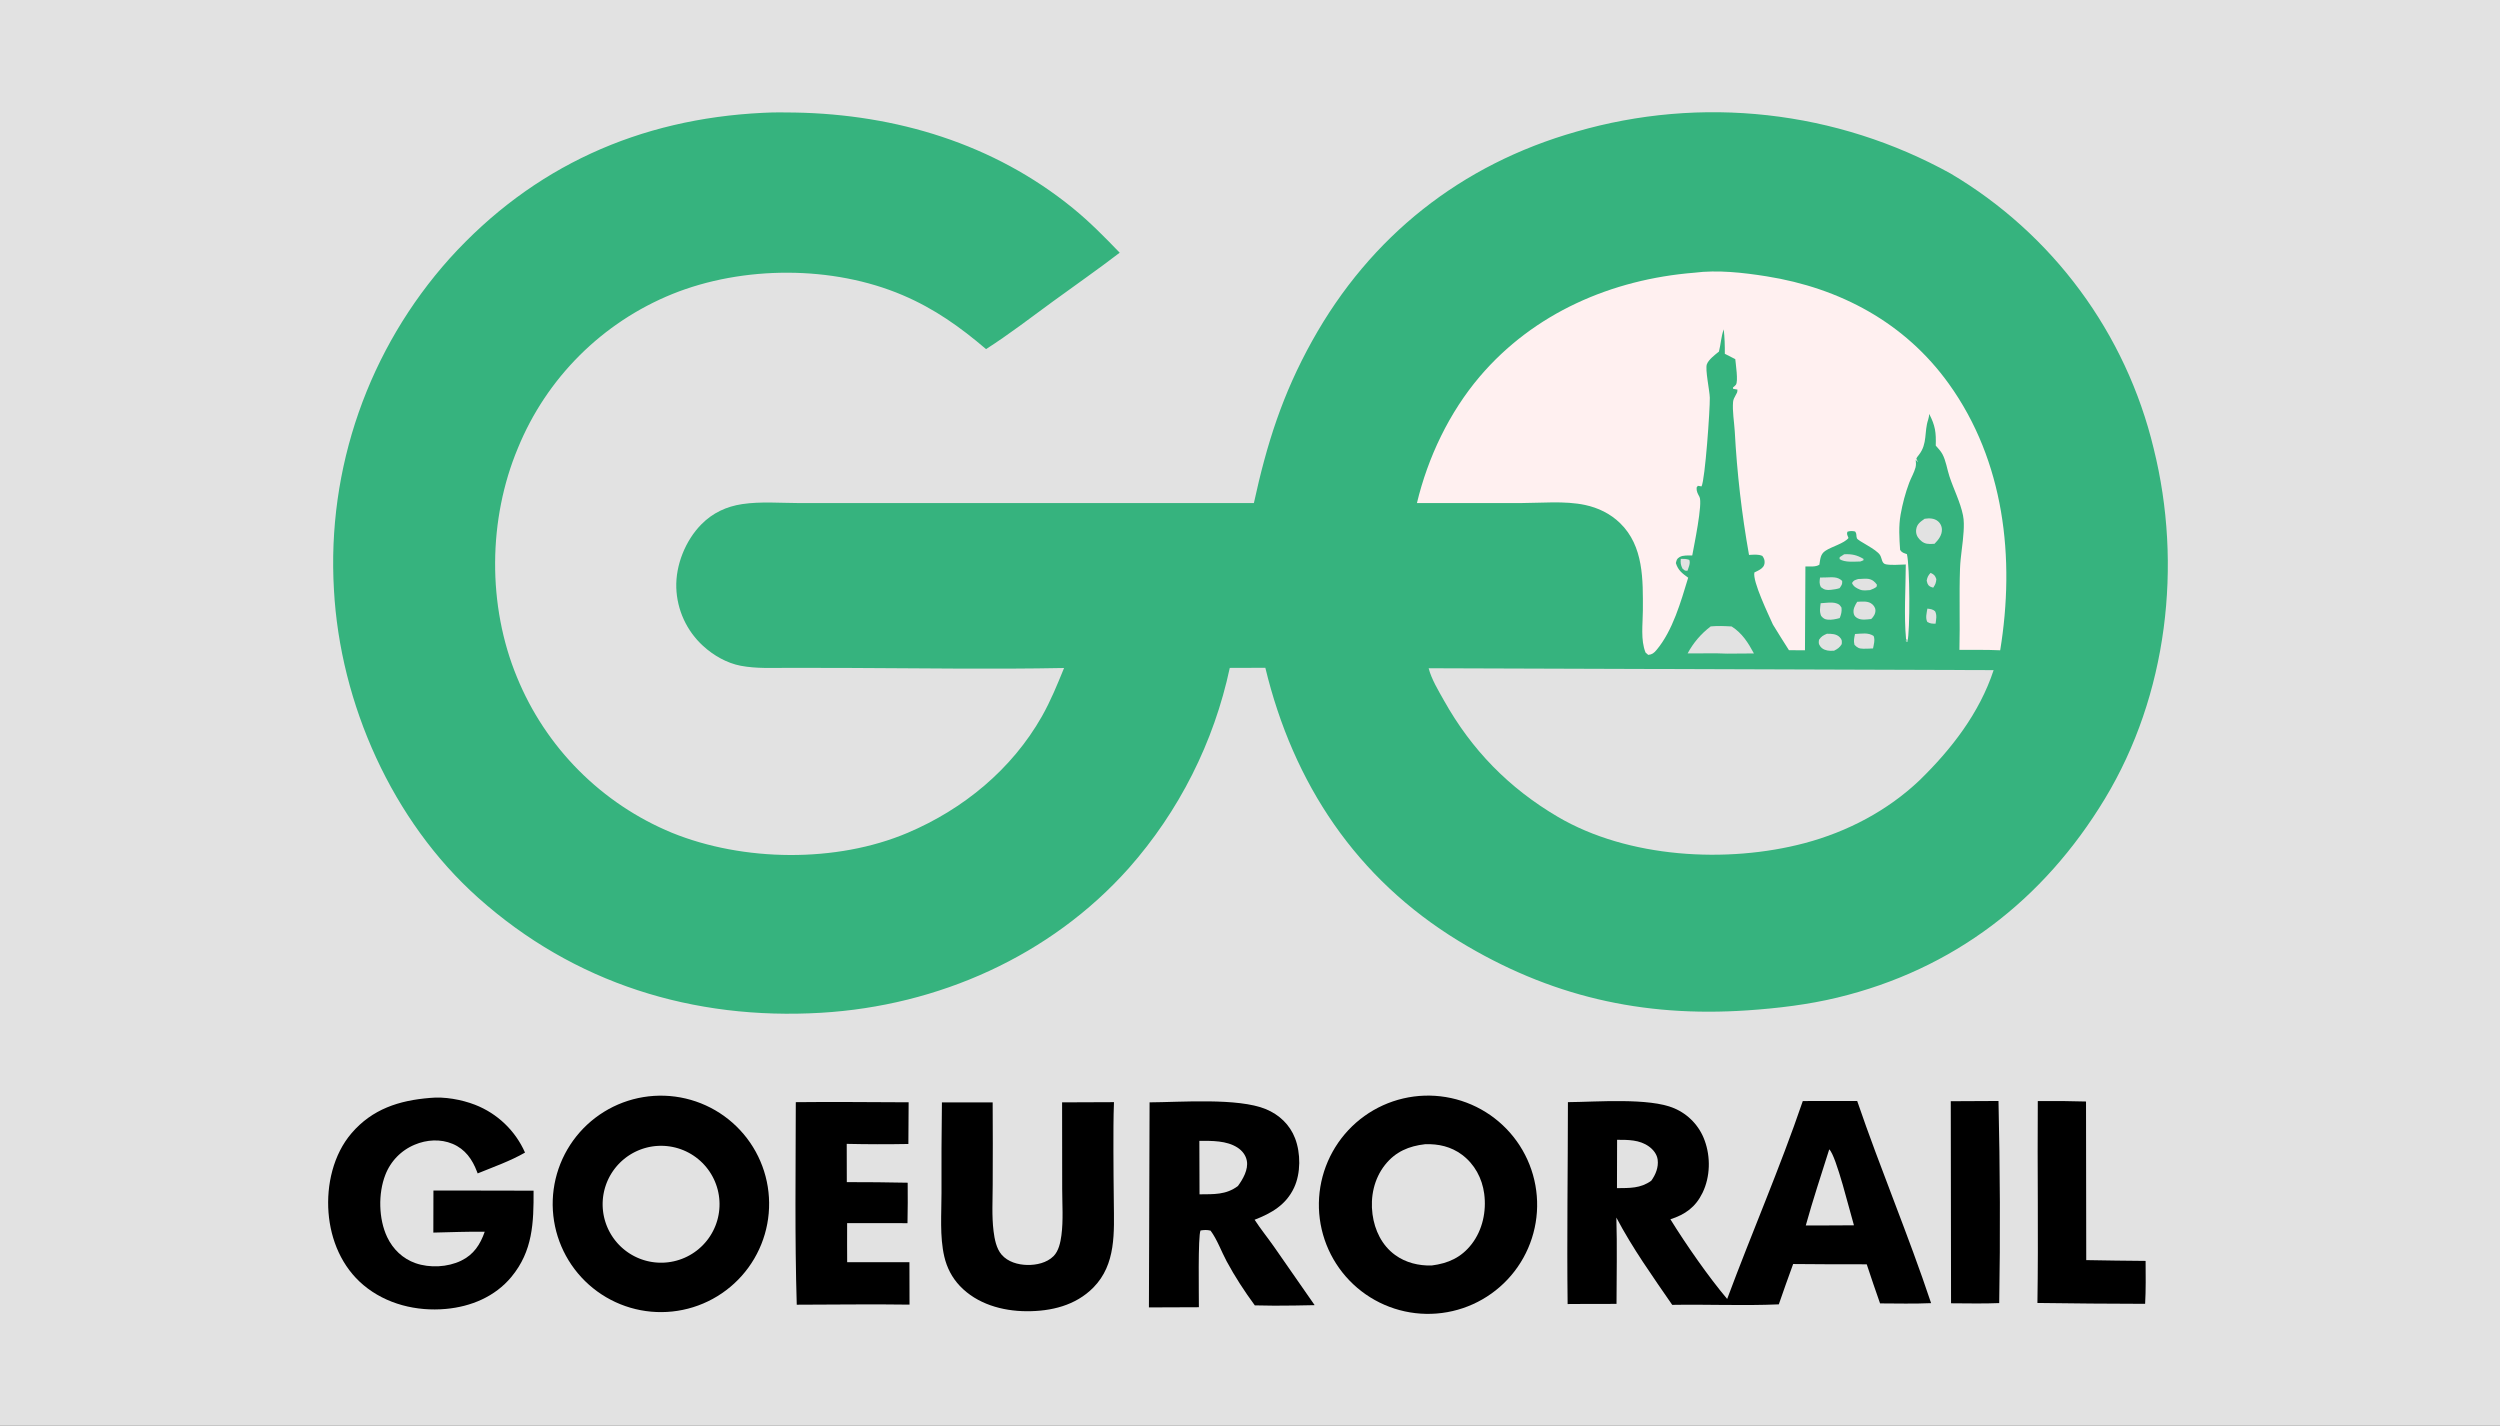 <svg width="1024" height="584" viewBox="0 0 1024 584" fill="none" xmlns="http://www.w3.org/2000/svg">
<rect x="0" y="0" width="1024" height="584" fill="#333333" stroke="none"/>
<g clip-path="url(#clip0_4_73)">
<path d="M0 0H1024V584H0V0Z" fill="#E2E2E2"/>
<path d="M312.442 46.218C316.803 45.974 321.267 46.016 325.634 46.096C367.008 46.848 407.032 58.854 439.437 85.252C446.315 90.856 452.486 97.12 458.625 103.506C449.742 110.336 440.452 116.778 431.399 123.389C422.351 129.997 413.329 136.962 403.889 142.994C393.215 133.892 382.758 126.458 369.781 120.918C341.067 108.659 304.291 108.772 275.42 120.421C274.535 120.78 273.654 121.149 272.777 121.53C271.9 121.911 271.029 122.303 270.162 122.705C269.295 123.108 268.434 123.521 267.578 123.945C266.721 124.369 265.87 124.804 265.025 125.249C264.18 125.694 263.34 126.15 262.505 126.616C261.671 127.082 260.843 127.558 260.021 128.045C259.198 128.532 258.382 129.029 257.572 129.536C256.763 130.043 255.959 130.561 255.162 131.088C254.365 131.615 253.575 132.152 252.791 132.699C252.008 133.246 251.231 133.802 250.461 134.368C249.691 134.934 248.928 135.51 248.173 136.095C247.418 136.68 246.67 137.275 245.929 137.879C245.188 138.482 244.455 139.095 243.73 139.718C243.005 140.34 242.287 140.971 241.578 141.611C240.869 142.251 240.167 142.9 239.473 143.557C238.78 144.214 238.095 144.88 237.418 145.555C236.741 146.23 236.073 146.913 235.413 147.604C234.753 148.295 234.102 148.994 233.46 149.702C232.817 150.409 232.184 151.125 231.559 151.848C230.935 152.571 230.32 153.301 229.713 154.04C229.107 154.779 228.51 155.525 227.922 156.278C227.334 157.031 226.756 157.792 226.187 158.56C225.618 159.328 225.059 160.103 224.51 160.885C223.961 161.666 223.421 162.455 222.891 163.25C222.361 164.045 221.841 164.847 221.331 165.655C220.822 166.464 220.322 167.278 219.832 168.099C219.343 168.919 218.864 169.745 218.395 170.578C217.926 171.411 217.467 172.249 217.019 173.093C216.571 173.937 216.134 174.787 215.707 175.642C215.28 176.497 214.863 177.357 214.458 178.222C214.053 179.087 213.658 179.958 213.274 180.833C212.891 181.708 212.518 182.587 212.156 183.472C199.894 212.724 199.611 248.034 211.754 277.379C212.118 278.269 212.493 279.155 212.878 280.036C213.263 280.917 213.66 281.793 214.067 282.664C214.474 283.535 214.892 284.402 215.321 285.263C215.75 286.124 216.189 286.979 216.639 287.829C217.089 288.679 217.549 289.523 218.02 290.362C218.491 291.201 218.972 292.033 219.463 292.86C219.954 293.687 220.456 294.508 220.967 295.322C221.479 296.137 222.001 296.945 222.532 297.746C223.064 298.547 223.605 299.342 224.156 300.13C224.707 300.919 225.268 301.7 225.839 302.474C226.41 303.248 226.99 304.015 227.579 304.775C228.168 305.535 228.767 306.288 229.375 307.033C229.983 307.778 230.6 308.515 231.227 309.245C231.853 309.975 232.488 310.697 233.133 311.411C233.777 312.126 234.43 312.832 235.091 313.53C235.753 314.228 236.423 314.918 237.102 315.599C237.781 316.28 238.468 316.953 239.163 317.618C239.858 318.282 240.562 318.938 241.273 319.585C241.984 320.232 242.704 320.87 243.431 321.499C244.158 322.128 244.893 322.749 245.636 323.36C246.379 323.971 247.129 324.573 247.886 325.165C248.644 325.758 249.409 326.341 250.18 326.915C250.952 327.488 251.731 328.052 252.517 328.607C253.303 329.162 254.096 329.706 254.895 330.241C255.694 330.776 256.5 331.3 257.312 331.815C258.125 332.33 258.943 332.835 259.768 333.33C260.593 333.825 261.423 334.309 262.26 334.783C263.097 335.257 263.939 335.721 264.788 336.174C265.636 336.627 266.49 337.07 267.349 337.502C268.208 337.935 269.073 338.356 269.942 338.767C270.811 339.178 271.686 339.578 272.566 339.967C273.445 340.356 274.329 340.735 275.218 341.102C304.448 352.975 342.561 353.509 371.746 341.137C394.589 331.453 414.45 315.144 426.769 293.42C430.378 287.055 433.082 280.37 435.842 273.612C406.423 274.185 376.938 273.691 347.513 273.591L323.101 273.551C316.591 273.551 309.853 273.92 303.43 272.705C297.75 271.63 292.234 268.465 287.993 264.576C287.578 264.197 287.173 263.809 286.778 263.41C286.383 263.012 285.997 262.604 285.622 262.186C285.247 261.768 284.883 261.341 284.529 260.905C284.175 260.469 283.832 260.024 283.501 259.571C283.17 259.118 282.85 258.657 282.541 258.188C282.232 257.719 281.936 257.242 281.651 256.758C281.366 256.275 281.094 255.784 280.834 255.286C280.573 254.789 280.326 254.285 280.091 253.775C279.856 253.265 279.633 252.75 279.424 252.229C279.215 251.708 279.018 251.182 278.835 250.651C278.652 250.12 278.483 249.585 278.326 249.046C278.17 248.507 278.027 247.965 277.898 247.418C277.769 246.871 277.653 246.322 277.551 245.77C277.449 245.218 277.361 244.664 277.287 244.107C277.213 243.55 277.153 242.992 277.106 242.433C277.06 241.874 277.028 241.313 277.009 240.752C276.711 231.467 280.745 221.412 287.252 214.802C291.88 210.1 297.501 207.46 303.999 206.483C311.608 205.34 319.795 206.044 327.5 206.063L368.111 206.051L513.59 206.06C518.903 181.693 525.277 161.528 537.475 139.604C561.346 96.698 598.535 67.327 645.639 53.934C647.223 53.474 648.812 53.034 650.407 52.613C652.002 52.192 653.601 51.791 655.206 51.41C656.81 51.028 658.419 50.666 660.032 50.325C661.646 49.983 663.264 49.661 664.885 49.359C666.506 49.057 668.131 48.775 669.759 48.513C671.388 48.251 673.019 48.009 674.653 47.787C676.287 47.566 677.924 47.364 679.563 47.182C681.202 47.001 682.844 46.84 684.487 46.699C686.13 46.558 687.775 46.437 689.421 46.336C691.067 46.235 692.714 46.155 694.363 46.095C696.011 46.035 697.66 45.995 699.309 45.976C700.958 45.956 702.607 45.957 704.256 45.978C705.905 45.999 707.554 46.041 709.202 46.102C710.85 46.164 712.497 46.246 714.143 46.348C715.789 46.451 717.434 46.573 719.077 46.716C720.72 46.859 722.361 47.022 724 47.205C725.639 47.388 727.276 47.591 728.91 47.815C730.544 48.038 732.175 48.282 733.803 48.545C735.431 48.809 737.056 49.093 738.677 49.396C740.298 49.699 741.915 50.023 743.528 50.367C745.141 50.71 746.75 51.073 748.354 51.456C749.958 51.839 751.557 52.242 753.151 52.664C754.746 53.087 756.335 53.529 757.918 53.99C759.501 54.451 761.079 54.932 762.65 55.433C764.221 55.933 765.786 56.453 767.345 56.992C768.904 57.531 770.456 58.089 772.001 58.666C773.546 59.243 775.084 59.839 776.614 60.454C778.145 61.069 779.667 61.702 781.182 62.355C782.697 63.007 784.203 63.678 785.701 64.368C787.199 65.057 788.689 65.765 790.17 66.491C791.651 67.217 793.122 67.961 794.584 68.724C796.047 69.487 797.5 70.267 798.943 71.065C800.233 71.828 801.513 72.607 802.783 73.402C804.053 74.197 805.313 75.007 806.563 75.834C807.813 76.66 809.053 77.502 810.282 78.359C811.511 79.217 812.729 80.09 813.936 80.978C815.143 81.866 816.338 82.769 817.523 83.686C818.708 84.604 819.881 85.537 821.042 86.484C822.203 87.431 823.352 88.393 824.489 89.369C825.626 90.345 826.75 91.335 827.863 92.339C828.975 93.343 830.074 94.361 831.161 95.393C832.248 96.424 833.322 97.469 834.382 98.528C835.443 99.587 836.49 100.658 837.524 101.743C838.558 102.828 839.578 103.925 840.584 105.036C841.591 106.146 842.583 107.269 843.561 108.404C844.539 109.539 845.503 110.687 846.453 111.846C847.402 113.005 848.337 114.176 849.257 115.359C850.178 116.542 851.083 117.736 851.973 118.941C852.864 120.146 853.739 121.362 854.599 122.589C855.458 123.816 856.303 125.054 857.132 126.303C857.961 127.551 858.774 128.809 859.571 130.078C860.368 131.347 861.15 132.625 861.915 133.914C862.68 135.202 863.43 136.5 864.163 137.807C864.896 139.114 865.612 140.43 866.312 141.755C867.012 143.08 867.695 144.413 868.362 145.755C869.029 147.097 869.678 148.447 870.311 149.806C870.944 151.164 871.559 152.53 872.158 153.904C872.757 155.278 873.338 156.659 873.902 158.047C874.466 159.435 875.013 160.83 875.542 162.232C876.071 163.634 876.582 165.043 877.076 166.458C877.57 167.873 878.046 169.293 878.504 170.72C878.963 172.147 879.403 173.579 879.825 175.016C880.248 176.454 880.652 177.897 881.039 179.345C881.425 180.792 881.793 182.245 882.143 183.702C894.028 231.448 887.787 284.749 862.182 327.131C837.062 368.711 800.077 397.145 752.628 408.605C740.6 411.511 728.109 413.002 715.777 413.841C672.567 416.782 634.613 408.07 597.571 385.484C555.54 359.856 529.736 320.964 518.281 273.527L503.712 273.573C503.308 275.465 502.874 277.35 502.41 279.228C501.945 281.106 501.451 282.976 500.926 284.838C500.402 286.7 499.848 288.553 499.264 290.398C498.681 292.242 498.068 294.076 497.425 295.901C496.782 297.726 496.111 299.54 495.41 301.343C494.709 303.146 493.979 304.938 493.221 306.717C492.463 308.497 491.676 310.264 490.861 312.019C490.046 313.774 489.204 315.515 488.333 317.242C487.462 318.969 486.564 320.682 485.638 322.381C484.712 324.08 483.759 325.763 482.78 327.431C481.8 329.099 480.794 330.751 479.761 332.387C478.728 334.023 477.67 335.642 476.585 337.244C475.501 338.846 474.391 340.43 473.255 341.996C472.12 343.563 470.96 345.11 469.775 346.639C468.59 348.168 467.38 349.678 466.147 351.169C464.914 352.659 463.657 354.129 462.376 355.579C430.269 391.641 384.19 411.996 336.329 414.832C283.965 417.935 235.131 402.795 195.839 367.703C160.675 336.299 139.304 288.257 136.775 241.429C136.686 239.896 136.615 238.363 136.564 236.829C136.513 235.294 136.48 233.76 136.467 232.225C136.453 230.69 136.458 229.155 136.482 227.62C136.507 226.085 136.55 224.55 136.612 223.017C136.674 221.483 136.755 219.95 136.855 218.418C136.955 216.886 137.074 215.356 137.211 213.827C137.348 212.298 137.505 210.771 137.68 209.246C137.855 207.721 138.049 206.198 138.262 204.678C138.475 203.157 138.707 201.64 138.957 200.125C139.207 198.61 139.476 197.099 139.763 195.591C140.05 194.083 140.356 192.579 140.681 191.079C141.006 189.578 141.349 188.082 141.71 186.59C142.071 185.098 142.451 183.611 142.849 182.128C143.247 180.645 143.663 179.168 144.098 177.696C144.533 176.223 144.985 174.756 145.456 173.295C145.927 171.834 146.415 170.379 146.922 168.93C147.428 167.481 147.952 166.038 148.494 164.602C149.037 163.166 149.597 161.737 150.174 160.314C150.751 158.891 151.346 157.476 151.958 156.069C152.57 154.661 153.199 153.261 153.846 151.869C154.493 150.476 155.157 149.092 155.838 147.716C156.519 146.34 157.216 144.973 157.931 143.614C158.646 142.255 159.377 140.906 160.124 139.565C160.872 138.224 161.636 136.893 162.417 135.572C163.198 134.25 163.994 132.938 164.807 131.636C165.62 130.333 166.449 129.041 167.294 127.76C168.139 126.478 168.999 125.207 169.876 123.946C170.752 122.686 171.643 121.437 172.55 120.198C173.457 118.959 174.38 117.732 175.317 116.516C176.254 115.3 177.206 114.096 178.173 112.904C179.14 111.711 180.121 110.531 181.117 109.363C182.113 108.195 183.123 107.039 184.148 105.896C218.308 68.155 261.834 48.678 312.442 46.218Z" fill="#36B37E"/>
<path d="M693.968 111.706C703.505 110.471 714.087 111.668 723.566 113.177C753.639 117.964 780.222 132.125 798.225 157.179C821.034 188.921 825.429 228.687 819.276 266.353C813.725 266.116 808.14 266.206 802.583 266.179C802.875 255.089 802.433 243.956 802.822 232.885C803.001 227.783 804.013 222.78 804.299 217.663C804.42 215.501 804.481 213.225 804.05 211.093C802.941 205.607 800.212 200.388 798.479 195.088C797.53 192.188 797.053 188.689 795.61 186.008C794.932 184.747 793.835 183.587 792.884 182.524C793.049 177.096 792.698 174.374 790.198 169.538C790.139 170.391 790.051 171.07 789.777 171.887C788.083 176.945 789.558 181.662 786.035 186.235C785.596 186.806 785.221 187.202 784.931 187.863L785.63 189.382L784.671 188.309C784.802 189.358 784.864 190.489 784.586 191.523C784.013 193.655 782.776 195.695 781.997 197.772C780.439 201.927 779.264 206.389 778.49 210.757C777.638 215.567 777.953 220.405 778.286 225.249C779.062 226.442 779.77 226.48 781.075 226.983C782.289 231.865 782.42 258.609 781.265 262.917L780.462 262.505L781.533 262.136L780.735 261.964C779.799 251.971 780.571 241.28 780.609 231.209C778.115 231.243 774.916 231.599 772.497 231.152C770.703 230.821 770.933 228.853 770.101 227.424C768.622 224.887 760.962 221.6 760.575 220.455C760.179 219.28 760.675 218.847 759.852 217.696C758.611 217.442 757.951 217.432 756.731 217.777C756.298 218.854 756.763 219.306 757.139 220.365C755.377 222.582 750.275 223.882 747.704 225.594C745.574 227.013 745.61 228.987 745.213 231.309C743.679 232.322 741.335 231.966 739.495 232.012L739.316 266.355L732.758 266.322C730.499 262.868 728.365 259.323 726.185 255.818C724.4 251.783 717.739 238.027 718.607 234.47C719.37 234.101 720.178 233.742 720.892 233.286C721.964 232.6 722.657 231.862 722.778 230.523C722.876 229.43 722.491 228.529 721.848 227.692C720.085 226.946 718.265 227.206 716.397 227.299C713.412 210.542 711.466 193.666 710.557 176.669C710.324 172.835 709.54 168.413 709.865 164.611C709.949 163.624 710.421 162.802 710.888 161.946C711.456 160.905 711.648 160.798 711.655 159.572L709.893 159.263L709.818 158.723C710.226 158.378 710.681 158.024 711.013 157.601C712.072 156.248 710.92 149.006 710.773 147.104L706.486 144.916C706.512 141.533 706.411 138.271 706.042 134.907C704.956 137.821 704.857 140.99 704.074 144.018C702.54 145.23 699.842 147.3 699.143 149.163C698.347 151.285 700.276 160.039 700.336 162.884C700.437 167.626 698.403 196.491 696.949 199.227L695.428 198.987L694.924 199.73C694.843 201.29 695.396 202.197 696.105 203.525C697.521 206.179 693.777 223.896 693.141 227.531C691.571 227.543 689.365 227.333 687.961 228.175C686.775 228.885 686.736 229.401 686.439 230.64C687.334 233.604 689.03 234.846 691.48 236.628C688.506 246.396 685.167 258.318 678.497 266.249C677.467 267.474 676.709 268.093 675.112 268.247L674.015 267.277C671.934 262.136 672.897 255.525 672.918 250.038C672.967 237.522 673.293 223.691 663.582 214.267C659.595 210.397 654.636 207.988 649.245 206.835C640.932 205.057 631.062 206.044 622.565 206.064L580.377 206.051C584.834 187.385 593.621 168.944 606.074 154.283C628.244 128.182 660.243 114.41 693.968 111.706Z" fill="#FFF0F0"/>
<path d="M585.169 273.716L816.591 274.485C810.81 292.038 799.311 306.885 786.232 319.618C773.132 332.074 756.635 340.716 739.217 345.34C707.384 353.792 666.751 351.46 638.01 334.532C617.992 322.742 602.754 307.128 591.436 286.905C589.174 282.864 586.325 278.188 585.169 273.716Z" fill="#E2E2E2"/>
<path d="M700.709 256.575C703.625 256.307 706.389 256.425 709.303 256.603C713.606 259.377 716.054 263.26 718.405 267.653L707.375 267.73C702.047 267.462 696.601 267.704 691.252 267.632C691.828 266.553 692.461 265.508 693.15 264.497C693.839 263.486 694.582 262.516 695.377 261.587C696.172 260.658 697.015 259.774 697.906 258.936C698.797 258.098 699.732 257.311 700.709 256.575Z" fill="#E2E2E2"/>
<path d="M788.33 212.489C790.195 212.208 792.245 212.213 793.774 213.492C793.899 213.597 794.018 213.708 794.131 213.825C794.244 213.943 794.351 214.066 794.451 214.195C794.551 214.324 794.644 214.458 794.729 214.597C794.814 214.736 794.892 214.879 794.963 215.026C795.033 215.173 795.095 215.324 795.149 215.478C795.203 215.632 795.248 215.788 795.285 215.947C795.322 216.106 795.351 216.267 795.371 216.428C795.391 216.59 795.402 216.753 795.405 216.916C795.46 219.24 793.926 221.188 792.376 222.739C791.746 222.777 791.118 222.818 790.488 222.815C788.696 222.808 787.484 222.245 786.259 220.949C785.147 219.773 784.644 218.421 784.883 216.782C785.202 214.586 786.672 213.682 788.33 212.489Z" fill="#E2E2E2"/>
<path d="M760.711 246.496C762.479 246.436 764.702 246.119 766.278 247.07C767.275 247.672 768.098 248.677 768.174 249.884C768.263 251.312 767.447 252.619 766.453 253.55C764.688 253.722 762.508 254.122 760.866 253.232C760.149 252.843 759.552 252.333 759.34 251.537C758.827 249.614 759.737 248.083 760.711 246.496Z" fill="#E2E2E2"/>
<path d="M745.741 247.081C747.58 246.972 750.302 246.544 752.056 247.082C753.379 247.489 753.574 247.792 754.28 248.882C754.45 250.577 754.154 251.58 753.557 253.162C752.06 253.581 750.244 253.961 748.689 253.818C747.364 253.696 746.797 253.274 745.954 252.304C745.187 250.504 745.51 248.98 745.741 247.081Z" fill="#E2E2E2"/>
<path d="M748.301 259.588C750.092 259.57 752.207 259.6 753.542 260.997C754.54 262.042 754.467 262.516 754.374 263.834C753.479 265.288 752.713 265.77 751.21 266.546C750.667 266.558 750.122 266.577 749.579 266.561C748.087 266.517 746.458 266 745.559 264.705C744.821 263.641 744.916 263.274 745.066 262.069C746.005 260.661 746.765 260.256 748.301 259.588Z" fill="#E2E2E2"/>
<path d="M759.813 259.688C762.373 259.567 765.303 258.967 767.45 260.525C768.087 262.112 767.501 263.963 767.196 265.598C765.874 265.658 764.544 265.731 763.221 265.719C761.492 265.704 760.771 265.326 759.593 264.109C759.158 262.5 759.483 261.27 759.813 259.688Z" fill="#E2E2E2"/>
<path d="M745.494 236.566L747.972 236.516C750.469 236.466 752.636 236.096 754.555 237.945C754.67 239.438 754.298 239.681 753.508 240.91C752.379 241.279 751.189 241.45 750.012 241.584C748.287 241.781 747.252 241.647 745.864 240.501C745.093 239.045 745.275 238.118 745.494 236.566Z" fill="#E2E2E2"/>
<path d="M761.092 237.173C761.228 237.165 761.365 237.155 761.502 237.149C761.729 237.139 761.957 237.135 762.185 237.124C763.204 237.075 764.299 236.948 765.311 237.118C766.894 237.384 767.947 238.258 768.806 239.541L768.614 240.377C767.771 241.004 766.935 241.328 765.96 241.706C764.73 241.784 763.146 242.015 761.976 241.557C760.546 240.997 759.17 240.288 758.578 238.805C759.341 237.582 759.707 237.656 761.092 237.173Z" fill="#E2E2E2"/>
<path d="M755.381 227.028C758.456 226.866 760.631 227.334 763.279 228.918L763.278 229.48L762.059 229.984C759.555 230.023 755.566 230.458 753.489 229.002L753.53 228.224L755.381 227.028Z" fill="#E2E2E2"/>
<path d="M789.452 249.292C790.794 249.465 791.547 249.482 792.618 250.387C793.458 252.052 793.034 253.685 792.811 255.459C791.429 255.443 790.666 255.481 789.436 254.761C788.557 253.154 789.182 251.042 789.452 249.292Z" fill="#E2E2E2"/>
<path d="M790.758 234.648C792.268 235.351 792.557 235.677 793.129 237.2C793.005 238.802 792.705 239.416 791.849 240.709C791.468 240.592 790.816 240.414 790.489 240.205C789.508 239.575 789.433 238.828 789.171 237.794C789.472 236.35 789.763 235.74 790.758 234.648Z" fill="#E2E2E2"/>
<path d="M688.442 228.9C689.765 228.88 690.669 228.895 691.944 229.323C692.471 230.746 691.646 232.328 691.205 233.775C689.944 233.854 690.04 233.608 689.109 232.848C688.399 231.303 688.306 230.596 688.442 228.9Z" fill="#E2E2E2"/>
<path d="M738.425 450.984L760.71 450.976C770.196 478.752 781.703 505.91 790.979 533.769C784.033 534.079 777.03 533.898 770.077 533.876C768.2 528.557 766.379 523.218 764.614 517.86C754.567 517.881 744.519 517.842 734.472 517.742C732.464 523.232 730.506 528.74 728.599 534.266C714.105 534.901 699.464 534.218 684.939 534.471C676.853 522.711 668.736 511.379 662.062 498.722C662.417 510.473 662.142 522.313 662.124 534.073L648.967 534.095L642.098 534.136C641.77 506.591 642.208 478.99 642.219 451.439C653.659 451.369 675.579 449.541 685.754 453.951C686.111 454.102 686.463 454.263 686.812 454.432C687.161 454.602 687.505 454.781 687.845 454.968C688.184 455.155 688.519 455.351 688.848 455.555C689.178 455.76 689.502 455.972 689.82 456.193C690.139 456.414 690.451 456.644 690.758 456.881C691.065 457.118 691.366 457.362 691.66 457.615C691.954 457.868 692.242 458.128 692.523 458.395C692.804 458.662 693.077 458.937 693.344 459.218C693.611 459.499 693.87 459.787 694.122 460.082C694.374 460.377 694.618 460.678 694.855 460.985C695.092 461.292 695.32 461.605 695.54 461.924C695.761 462.243 695.973 462.568 696.177 462.897C696.381 463.227 696.576 463.562 696.763 463.902C696.949 464.242 697.127 464.586 697.296 464.935C697.465 465.284 697.624 465.638 697.775 465.995C697.926 466.352 698.068 466.712 698.2 467.077C700.72 473.879 700.541 482.025 697.359 488.57C694.491 494.469 690.25 497.458 684.198 499.423C690.401 509.487 699.936 523.188 707.45 532.052C717.524 504.964 729.096 478.345 738.425 450.984Z" fill="black"/>
<path d="M749.255 470.772C752.131 473.321 757.758 496.574 759.376 501.882L751.064 501.932L739.645 501.962C742.55 491.486 745.988 481.14 749.255 470.772Z" fill="#E2E2E2"/>
<path d="M662.361 466.862C666.913 466.878 671.502 466.812 675.382 469.588C677.165 470.863 678.697 472.775 678.982 475.006C679.383 478.133 678.144 481.162 676.345 483.639C671.914 486.82 667.527 486.599 662.31 486.667L662.361 466.862Z" fill="#E2E2E2"/>
<path d="M583.432 448.781C584.164 448.757 584.896 448.751 585.628 448.762C586.36 448.774 587.091 448.804 587.822 448.851C588.553 448.899 589.282 448.965 590.009 449.048C590.736 449.131 591.461 449.233 592.184 449.352C592.907 449.471 593.626 449.608 594.341 449.762C595.057 449.917 595.769 450.089 596.476 450.278C597.183 450.467 597.886 450.674 598.583 450.898C599.28 451.122 599.971 451.363 600.656 451.621C601.341 451.879 602.02 452.154 602.692 452.445C603.364 452.736 604.028 453.043 604.685 453.367C605.342 453.691 605.99 454.031 606.63 454.387C607.27 454.742 607.901 455.113 608.522 455.5C609.144 455.887 609.756 456.289 610.358 456.706C610.96 457.123 611.551 457.554 612.132 458C612.713 458.445 613.282 458.905 613.841 459.379C614.399 459.853 614.945 460.34 615.479 460.841C616.014 461.342 616.535 461.855 617.044 462.382C617.553 462.908 618.049 463.446 618.532 463.997C619.015 464.548 619.483 465.11 619.938 465.684C620.393 466.257 620.834 466.842 621.26 467.437C621.686 468.032 622.097 468.638 622.494 469.254C622.891 469.869 623.272 470.494 623.637 471.129C624.003 471.763 624.353 472.406 624.687 473.057C625.022 473.709 625.34 474.368 625.641 475.035C625.943 475.702 626.228 476.377 626.497 477.058C626.766 477.739 627.017 478.426 627.252 479.12C627.487 479.813 627.705 480.512 627.905 481.216C628.106 481.921 628.289 482.629 628.455 483.342C628.62 484.055 628.768 484.772 628.899 485.493C629.03 486.214 629.142 486.937 629.237 487.663C629.332 488.389 629.409 489.117 629.468 489.847C629.527 490.576 629.569 491.307 629.592 492.039C629.615 492.771 629.621 493.503 629.608 494.235C629.595 494.967 629.565 495.698 629.516 496.429C629.467 497.16 629.401 497.889 629.316 498.616C629.231 499.343 629.129 500.068 629.009 500.79C628.889 501.513 628.751 502.232 628.596 502.947C628.441 503.662 628.268 504.374 628.078 505.081C627.887 505.788 627.68 506.49 627.455 507.187C627.23 507.884 626.988 508.574 626.729 509.259C626.47 509.944 626.195 510.623 625.903 511.294C625.611 511.965 625.303 512.629 624.978 513.285C624.653 513.942 624.313 514.59 623.956 515.229C623.599 515.868 623.227 516.499 622.84 517.12C622.452 517.741 622.049 518.353 621.632 518.954C621.215 519.555 620.783 520.146 620.336 520.727C619.889 521.307 619.429 521.876 618.954 522.433C618.479 522.991 617.991 523.537 617.49 524.07C616.989 524.604 616.474 525.125 615.947 525.633C615.42 526.142 614.881 526.637 614.33 527.118C613.779 527.6 613.216 528.068 612.642 528.523C612.067 528.977 611.482 529.417 610.886 529.842C610.29 530.267 609.684 530.678 609.068 531.074C608.452 531.469 607.827 531.85 607.192 532.215C606.557 532.58 605.914 532.929 605.262 533.262C604.61 533.595 603.95 533.912 603.283 534.213C602.615 534.514 601.94 534.799 601.259 535.066C600.578 535.334 599.89 535.585 599.196 535.819C598.502 536.053 597.803 536.27 597.099 536.469C596.394 536.669 595.685 536.851 594.972 537.016C594.259 537.181 593.542 537.328 592.821 537.458C592.1 537.587 591.377 537.699 590.651 537.793C589.924 537.887 589.196 537.963 588.467 538.021C587.737 538.08 587.006 538.12 586.274 538.142C585.543 538.164 584.813 538.168 584.082 538.155C583.351 538.142 582.62 538.11 581.891 538.061C581.162 538.012 580.434 537.944 579.708 537.859C578.982 537.774 578.259 537.671 577.538 537.55C576.817 537.43 576.099 537.292 575.385 537.136C574.671 536.98 573.961 536.807 573.255 536.616C572.55 536.426 571.849 536.218 571.154 535.993C570.458 535.768 569.768 535.526 569.085 535.267C568.401 535.008 567.724 534.733 567.054 534.441C566.384 534.149 565.721 533.841 565.066 533.516C564.411 533.192 563.765 532.852 563.126 532.495C562.488 532.139 561.859 531.767 561.239 531.38C560.619 530.993 560.009 530.591 559.408 530.174C558.808 529.757 558.218 529.326 557.639 528.88C557.06 528.434 556.492 527.974 555.935 527.5C555.378 527.026 554.834 526.539 554.301 526.039C553.768 525.538 553.248 525.025 552.741 524.499C552.233 523.973 551.739 523.435 551.258 522.884C550.777 522.334 550.309 521.772 549.856 521.199C549.402 520.626 548.963 520.042 548.538 519.447C548.113 518.852 547.702 518.247 547.307 517.632C546.912 517.017 546.533 516.393 546.168 515.76C545.803 515.126 545.454 514.484 545.121 513.833C544.788 513.182 544.471 512.524 544.17 511.858C543.869 511.192 543.585 510.519 543.317 509.838C543.049 509.158 542.798 508.472 542.564 507.779C542.33 507.087 542.113 506.389 541.913 505.686C541.713 504.983 541.53 504.275 541.365 503.563C541.2 502.851 541.052 502.135 540.922 501.416C540.792 500.697 540.68 499.975 540.585 499.25C540.49 498.525 540.413 497.799 540.354 497.07C540.295 496.341 540.254 495.612 540.231 494.881C540.208 494.15 540.202 493.42 540.215 492.689C540.228 491.958 540.258 491.227 540.307 490.498C540.355 489.769 540.421 489.041 540.505 488.315C540.59 487.589 540.692 486.865 540.811 486.144C540.93 485.423 541.068 484.705 541.223 483.991C541.378 483.276 541.55 482.566 541.739 481.86C541.929 481.154 542.136 480.453 542.36 479.758C542.584 479.062 542.825 478.372 543.083 477.688C543.341 477.004 543.616 476.327 543.907 475.656C544.198 474.985 544.505 474.322 544.829 473.667C545.152 473.012 545.492 472.365 545.847 471.726C546.202 471.087 546.573 470.458 546.96 469.837C547.346 469.216 547.747 468.605 548.164 468.004C548.58 467.403 549.011 466.813 549.456 466.233C549.901 465.654 550.36 465.085 550.833 464.528C551.306 463.971 551.793 463.425 552.293 462.892C552.792 462.359 553.305 461.838 553.831 461.329C554.356 460.821 554.894 460.326 555.443 459.844C555.993 459.363 556.554 458.895 557.127 458.44C557.7 457.985 558.283 457.545 558.877 457.12C559.471 456.694 560.075 456.283 560.69 455.887C561.304 455.491 561.928 455.11 562.561 454.745C563.194 454.38 563.836 454.03 564.486 453.696C565.136 453.362 565.794 453.044 566.46 452.742C567.126 452.44 567.799 452.155 568.479 451.886C569.158 451.617 569.844 451.366 570.536 451.131C571.229 450.896 571.926 450.678 572.629 450.477C573.332 450.276 574.039 450.093 574.751 449.926C575.463 449.76 576.179 449.612 576.898 449.481C577.617 449.35 578.338 449.236 579.063 449.141C579.788 449.045 580.515 448.967 581.243 448.907C581.972 448.847 582.701 448.805 583.432 448.781Z" fill="black"/>
<path d="M583.756 468.664C589.234 468.489 594.355 469.648 598.813 472.965C603.98 476.809 607.098 482.618 607.933 488.958C608.881 496.15 607.271 503.796 602.792 509.588C598.521 515.112 593.145 517.48 586.407 518.347C581.11 518.493 575.79 517.205 571.457 514.058C566.016 510.106 563.054 503.919 562.18 497.364C561.233 490.257 562.792 482.83 567.299 477.141C571.598 471.716 577.073 469.427 583.756 468.664Z" fill="#E2E2E2"/>
<path d="M265.673 449.067C266.396 448.984 267.12 448.92 267.846 448.873C268.572 448.826 269.299 448.797 270.026 448.786C270.753 448.775 271.48 448.781 272.207 448.806C272.934 448.831 273.66 448.873 274.385 448.934C275.11 448.994 275.833 449.072 276.554 449.168C277.275 449.264 277.994 449.378 278.709 449.509C279.424 449.64 280.136 449.789 280.844 449.956C281.553 450.122 282.256 450.306 282.955 450.507C283.654 450.708 284.348 450.926 285.036 451.161C285.725 451.396 286.407 451.648 287.083 451.917C287.759 452.186 288.428 452.471 289.09 452.773C289.752 453.074 290.406 453.392 291.052 453.726C291.698 454.06 292.336 454.41 292.965 454.775C293.594 455.14 294.214 455.521 294.824 455.917C295.435 456.312 296.035 456.723 296.625 457.148C297.215 457.573 297.794 458.013 298.363 458.467C298.931 458.921 299.488 459.389 300.034 459.87C300.579 460.351 301.112 460.846 301.633 461.353C302.154 461.86 302.663 462.38 303.158 462.913C303.654 463.446 304.136 463.99 304.605 464.547C305.074 465.103 305.528 465.67 305.969 466.249C306.41 466.828 306.836 467.417 307.248 468.017C307.659 468.616 308.056 469.226 308.438 469.845C308.82 470.464 309.186 471.092 309.537 471.729C309.888 472.366 310.223 473.012 310.542 473.666C310.861 474.319 311.163 474.98 311.45 475.649C311.737 476.318 312.007 476.993 312.26 477.675C312.513 478.357 312.75 479.045 312.969 479.738C313.188 480.432 313.391 481.131 313.576 481.834C313.761 482.537 313.928 483.245 314.078 483.957C314.229 484.668 314.361 485.383 314.476 486.102C314.591 486.82 314.689 487.541 314.768 488.264C314.847 488.987 314.909 489.712 314.953 490.438C314.997 491.164 315.023 491.891 315.031 492.618C315.039 493.345 315.029 494.073 315.001 494.8C314.974 495.527 314.928 496.252 314.865 496.977C314.801 497.702 314.72 498.424 314.621 499.145C314.522 499.866 314.405 500.583 314.271 501.298C314.136 502.013 313.984 502.725 313.815 503.432C313.646 504.139 313.459 504.842 313.255 505.54C313.051 506.239 312.83 506.932 312.592 507.619C312.354 508.306 312.099 508.987 311.827 509.662C311.556 510.337 311.268 511.004 310.963 511.665C310.658 512.326 310.338 512.978 310.001 513.623C309.664 514.268 309.312 514.905 308.944 515.532C308.577 516.159 308.194 516.777 307.795 517.386C307.396 517.995 306.983 518.593 306.556 519.182C306.128 519.77 305.686 520.347 305.229 520.914C304.773 521.481 304.303 522.036 303.82 522.579C303.336 523.122 302.839 523.653 302.33 524.172C301.82 524.691 301.298 525.198 300.763 525.691C300.228 526.184 299.682 526.664 299.124 527.13C298.565 527.597 297.996 528.049 297.415 528.487C296.835 528.926 296.244 529.35 295.642 529.759C295.041 530.168 294.43 530.562 293.809 530.941C293.188 531.32 292.559 531.684 291.92 532.032C291.281 532.38 290.634 532.712 289.979 533.029C289.324 533.345 288.661 533.645 287.992 533.929C287.322 534.212 286.645 534.479 285.962 534.73C285.279 534.98 284.591 535.213 283.896 535.43C283.201 535.647 282.502 535.846 281.798 536.028C281.094 536.21 280.386 536.375 279.673 536.522C278.96 536.669 278.245 536.799 277.526 536.91C276.807 537.022 276.086 537.116 275.363 537.193C274.644 537.269 273.923 537.327 273.2 537.368C272.478 537.409 271.755 537.432 271.031 537.437C270.308 537.442 269.585 537.43 268.862 537.4C268.139 537.37 267.417 537.322 266.697 537.257C265.976 537.192 265.258 537.109 264.541 537.008C263.824 536.907 263.111 536.789 262.4 536.654C261.689 536.518 260.982 536.365 260.279 536.195C259.576 536.025 258.877 535.838 258.183 535.633C257.489 535.429 256.8 535.208 256.117 534.969C255.434 534.731 254.757 534.476 254.086 534.205C253.415 533.934 252.752 533.647 252.095 533.343C251.438 533.039 250.79 532.719 250.149 532.384C249.508 532.049 248.875 531.698 248.251 531.331C247.627 530.964 247.013 530.583 246.408 530.187C245.803 529.79 245.207 529.379 244.622 528.953C244.037 528.528 243.463 528.088 242.9 527.634C242.336 527.18 241.784 526.713 241.243 526.232C240.702 525.751 240.174 525.257 239.658 524.75C239.141 524.243 238.638 523.724 238.147 523.193C237.656 522.662 237.178 522.119 236.713 521.564C236.249 521.009 235.799 520.444 235.362 519.867C234.925 519.29 234.503 518.702 234.095 518.105C233.687 517.508 233.294 516.9 232.915 516.283C232.537 515.666 232.174 515.041 231.827 514.406C231.479 513.772 231.147 513.13 230.831 512.479C230.515 511.828 230.215 511.169 229.931 510.504C229.647 509.839 229.38 509.167 229.129 508.488C228.878 507.809 228.643 507.125 228.426 506.435C228.209 505.745 228.008 505.05 227.824 504.35C227.641 503.65 227.475 502.946 227.326 502.238C227.177 501.53 227.045 500.819 226.931 500.104C226.817 499.39 226.72 498.673 226.641 497.954C226.562 497.235 226.5 496.514 226.457 495.792C226.413 495.07 226.387 494.347 226.378 493.623C226.37 492.9 226.379 492.177 226.406 491.454C226.433 490.731 226.478 490.009 226.541 489.288C226.603 488.567 226.683 487.848 226.78 487.131C226.878 486.414 226.993 485.7 227.126 484.989C227.258 484.278 227.408 483.57 227.575 482.866C227.742 482.162 227.927 481.463 228.128 480.768C228.329 480.073 228.548 479.384 228.783 478.699C229.018 478.015 229.27 477.337 229.538 476.665C229.807 475.993 230.091 475.328 230.392 474.67C230.693 474.012 231.01 473.362 231.343 472.72C231.676 472.077 232.024 471.443 232.388 470.818C232.752 470.193 233.131 469.577 233.525 468.97C233.919 468.363 234.328 467.766 234.751 467.179C235.174 466.592 235.611 466.016 236.063 465.451C236.514 464.886 236.979 464.332 237.458 463.789C237.936 463.246 238.427 462.716 238.932 462.197C239.437 461.678 239.954 461.172 240.483 460.679C241.012 460.186 241.553 459.706 242.106 459.239C242.659 458.772 243.223 458.319 243.798 457.88C244.373 457.441 244.958 457.017 245.554 456.606C246.15 456.195 246.755 455.8 247.37 455.419C247.985 455.038 248.61 454.673 249.243 454.322C249.876 453.972 250.517 453.637 251.167 453.318C251.816 452.999 252.473 452.697 253.137 452.41C253.802 452.123 254.473 451.853 255.15 451.599C255.827 451.345 256.511 451.108 257.2 450.888C257.889 450.667 258.583 450.464 259.282 450.277C259.981 450.091 260.685 449.922 261.392 449.77C262.099 449.618 262.81 449.483 263.524 449.366C264.238 449.249 264.954 449.149 265.673 449.067Z" fill="black"/>
<path d="M268.618 469.415C269.004 469.38 269.391 469.354 269.778 469.338C270.166 469.322 270.554 469.315 270.941 469.318C271.329 469.321 271.717 469.333 272.104 469.354C272.491 469.375 272.878 469.406 273.263 469.446C273.649 469.487 274.033 469.536 274.416 469.595C274.799 469.654 275.181 469.722 275.561 469.8C275.941 469.877 276.319 469.964 276.695 470.059C277.071 470.155 277.444 470.26 277.815 470.374C278.186 470.488 278.553 470.611 278.918 470.743C279.283 470.874 279.644 471.015 280.001 471.164C280.359 471.314 280.713 471.472 281.064 471.638C281.414 471.805 281.76 471.98 282.101 472.163C282.443 472.346 282.78 472.538 283.112 472.738C283.445 472.938 283.772 473.146 284.094 473.361C284.417 473.577 284.734 473.8 285.045 474.031C285.356 474.262 285.662 474.501 285.962 474.747C286.262 474.992 286.556 475.245 286.843 475.506C287.13 475.766 287.411 476.033 287.686 476.307C287.961 476.58 288.229 476.861 288.49 477.148C288.751 477.435 289.004 477.728 289.251 478.027C289.498 478.326 289.737 478.631 289.969 478.942C290.201 479.253 290.425 479.569 290.642 479.89C290.858 480.212 291.066 480.539 291.267 480.871C291.468 481.202 291.66 481.539 291.845 481.88C292.029 482.221 292.205 482.567 292.373 482.917C292.54 483.266 292.699 483.62 292.849 483.977C293 484.334 293.141 484.695 293.274 485.06C293.407 485.424 293.531 485.791 293.646 486.162C293.761 486.533 293.867 486.906 293.964 487.281C294.061 487.656 294.148 488.034 294.227 488.414C294.305 488.793 294.374 489.175 294.434 489.558C294.494 489.941 294.545 490.326 294.586 490.711C294.627 491.096 294.659 491.483 294.682 491.87C294.704 492.257 294.717 492.645 294.721 493.032C294.725 493.42 294.719 493.808 294.704 494.195C294.689 494.582 294.664 494.969 294.63 495.356C294.596 495.742 294.553 496.127 294.5 496.512C294.447 496.896 294.385 497.279 294.314 497.66C294.243 498.041 294.162 498.42 294.073 498.797C293.983 499.174 293.884 499.549 293.777 499.922C293.669 500.295 293.552 500.664 293.426 501.031C293.3 501.398 293.165 501.761 293.022 502.121C292.879 502.482 292.726 502.838 292.565 503.191C292.404 503.544 292.235 503.892 292.057 504.237C291.88 504.582 291.694 504.922 291.499 505.258C291.305 505.593 291.103 505.924 290.892 506.25C290.682 506.575 290.464 506.896 290.238 507.211C290.012 507.526 289.778 507.836 289.537 508.139C289.296 508.443 289.048 508.741 288.792 509.033C288.537 509.324 288.274 509.61 288.005 509.889C287.736 510.168 287.46 510.44 287.177 510.706C286.895 510.971 286.606 511.23 286.311 511.481C286.016 511.733 285.715 511.977 285.408 512.214C285.101 512.451 284.788 512.681 284.47 512.902C284.152 513.124 283.829 513.338 283.5 513.544C283.171 513.75 282.838 513.948 282.5 514.138C282.162 514.327 281.819 514.509 281.472 514.682C281.125 514.855 280.775 515.02 280.42 515.176C280.065 515.332 279.706 515.479 279.344 515.618C278.982 515.757 278.617 515.887 278.248 516.008C277.879 516.129 277.508 516.241 277.135 516.344C276.761 516.447 276.385 516.54 276.006 516.625C275.628 516.71 275.248 516.785 274.865 516.851C274.483 516.918 274.1 516.975 273.715 517.022C273.453 517.054 273.191 517.082 272.928 517.106C272.665 517.129 272.402 517.149 272.138 517.164C271.875 517.179 271.611 517.189 271.348 517.196C271.084 517.202 270.82 517.204 270.556 517.201C270.292 517.199 270.028 517.192 269.765 517.181C269.501 517.17 269.237 517.154 268.974 517.134C268.711 517.114 268.449 517.09 268.186 517.062C267.924 517.033 267.662 517 267.401 516.963C267.14 516.926 266.879 516.884 266.619 516.838C266.359 516.792 266.1 516.742 265.842 516.688C265.584 516.633 265.327 516.575 265.07 516.512C264.814 516.449 264.559 516.381 264.305 516.31C264.051 516.239 263.798 516.163 263.546 516.084C263.295 516.004 263.045 515.92 262.796 515.832C262.547 515.744 262.299 515.652 262.054 515.556C261.808 515.459 261.564 515.359 261.322 515.255C261.079 515.151 260.839 515.043 260.6 514.93C260.361 514.818 260.124 514.702 259.889 514.582C259.654 514.462 259.421 514.338 259.19 514.21C258.959 514.083 258.731 513.951 258.504 513.816C258.277 513.681 258.053 513.542 257.831 513.399C257.609 513.256 257.389 513.11 257.172 512.96C256.955 512.81 256.741 512.656 256.529 512.499C256.316 512.342 256.107 512.181 255.9 512.017C255.693 511.853 255.489 511.686 255.288 511.515C255.087 511.344 254.889 511.17 254.693 510.993C254.498 510.816 254.305 510.635 254.116 510.452C253.927 510.268 253.74 510.081 253.557 509.891C253.374 509.702 253.193 509.509 253.016 509.313C252.839 509.117 252.666 508.918 252.495 508.717C252.325 508.516 252.158 508.311 251.994 508.104C251.831 507.897 251.671 507.687 251.514 507.475C251.357 507.262 251.204 507.047 251.055 506.83C250.905 506.613 250.759 506.393 250.617 506.171C250.474 505.948 250.336 505.724 250.201 505.497C250.066 505.27 249.935 505.041 249.808 504.81C249.681 504.579 249.557 504.346 249.437 504.111C249.318 503.876 249.202 503.638 249.09 503.399C248.979 503.16 248.871 502.92 248.767 502.677C248.663 502.434 248.563 502.19 248.468 501.944C248.372 501.698 248.28 501.45 248.193 501.201C248.105 500.952 248.021 500.702 247.942 500.45C247.863 500.199 247.788 499.946 247.717 499.691C247.646 499.437 247.58 499.182 247.517 498.926C247.454 498.669 247.396 498.412 247.343 498.153C247.289 497.895 247.239 497.636 247.194 497.376C247.149 497.116 247.107 496.855 247.07 496.594C247.033 496.333 247.001 496.071 246.973 495.808C246.945 495.546 246.921 495.283 246.902 495.02C246.883 494.757 246.868 494.493 246.857 494.23C246.846 493.966 246.84 493.702 246.838 493.438C246.836 493.174 246.838 492.91 246.845 492.647C246.852 492.383 246.863 492.119 246.878 491.856C246.893 491.593 246.913 491.329 246.938 491.066C246.962 490.803 246.99 490.541 247.023 490.279C247.056 490.018 247.093 489.757 247.135 489.496C247.176 489.235 247.222 488.975 247.272 488.716C247.322 488.457 247.376 488.199 247.435 487.942C247.494 487.685 247.557 487.428 247.624 487.173C247.691 486.918 247.762 486.664 247.837 486.411C247.913 486.158 247.993 485.906 248.076 485.656C248.16 485.406 248.248 485.157 248.34 484.91C248.432 484.663 248.528 484.417 248.628 484.172C248.729 483.928 248.833 483.686 248.941 483.445C249.049 483.204 249.161 482.965 249.277 482.728C249.393 482.491 249.513 482.256 249.637 482.023C249.761 481.79 249.889 481.56 250.02 481.331C250.151 481.102 250.287 480.875 250.426 480.651C250.565 480.426 250.707 480.204 250.854 479.985C251 479.766 251.15 479.549 251.304 479.334C251.457 479.119 251.614 478.907 251.775 478.697C251.935 478.488 252.099 478.281 252.266 478.077C252.433 477.873 252.604 477.672 252.778 477.473C252.952 477.275 253.129 477.08 253.31 476.887C253.491 476.694 253.674 476.505 253.861 476.318C254.048 476.132 254.237 475.949 254.43 475.768C254.623 475.588 254.818 475.411 255.017 475.238C255.216 475.064 255.417 474.893 255.622 474.726C255.826 474.559 256.033 474.396 256.243 474.235C256.452 474.075 256.664 473.918 256.879 473.765C257.094 473.612 257.312 473.462 257.532 473.316C257.751 473.17 257.973 473.028 258.198 472.889C258.423 472.75 258.649 472.616 258.878 472.485C259.107 472.354 259.339 472.226 259.572 472.103C259.805 471.979 260.04 471.859 260.277 471.744C260.514 471.628 260.753 471.516 260.994 471.408C261.235 471.3 261.477 471.196 261.722 471.097C261.966 470.997 262.212 470.901 262.459 470.809C262.707 470.718 262.956 470.63 263.206 470.547C263.457 470.463 263.708 470.384 263.961 470.309C264.214 470.234 264.468 470.163 264.723 470.096C264.978 470.029 265.235 469.967 265.493 469.908C265.75 469.85 266.008 469.796 266.267 469.746C266.526 469.697 266.786 469.651 267.047 469.61C267.308 469.569 267.569 469.532 267.831 469.499C268.093 469.467 268.355 469.439 268.618 469.415Z" fill="#E2E2E2"/>
<path d="M470.868 451.523C483.535 451.464 507.111 449.588 518.507 454.306C523.965 456.566 528.32 460.675 530.456 466.236C532.802 472.345 532.823 480.556 530.051 486.475C526.748 493.528 520.81 496.93 513.883 499.609C516.314 503.337 519.16 506.857 521.726 510.502L538.481 534.591C532.968 534.726 527.455 534.797 521.94 534.803L513.968 534.679C509.76 528.947 505.781 522.855 502.414 516.589C500.248 512.558 498.563 507.713 495.848 504.069C494.346 503.683 493.255 503.791 491.755 503.995C490.632 505.856 491.093 531.316 491.064 535.44L470.599 535.518L470.868 451.523Z" fill="black"/>
<path d="M491.256 467.292C496.391 467.282 502.401 467.152 506.87 470.045C508.798 471.293 510.26 473.131 510.698 475.42C511.392 479.037 509.082 483.04 507.035 485.807C502.136 489.469 497.174 489.12 491.325 489.199L491.256 467.292Z" fill="#E2E2E2"/>
<path d="M176.101 449.71C182.017 449.1 189.052 450.38 194.575 452.514C195.14 452.734 195.698 452.967 196.251 453.214C196.804 453.461 197.351 453.722 197.891 453.996C198.432 454.27 198.965 454.557 199.491 454.857C200.017 455.157 200.536 455.47 201.047 455.795C201.558 456.12 202.06 456.458 202.555 456.809C203.049 457.159 203.534 457.521 204.011 457.895C204.488 458.269 204.955 458.654 205.412 459.051C205.87 459.448 206.318 459.855 206.756 460.274C207.193 460.693 207.62 461.122 208.037 461.562C208.454 462.001 208.859 462.451 209.254 462.911C209.649 463.37 210.032 463.839 210.404 464.317C210.775 464.796 211.135 465.283 211.483 465.779C211.831 466.275 212.166 466.779 212.489 467.292C212.812 467.804 213.123 468.324 213.421 468.852C213.718 469.379 214.003 469.914 214.274 470.455C214.545 470.997 214.803 471.545 215.048 472.099C208.991 475.579 202.106 477.991 195.649 480.63L195.381 479.921C193.447 474.853 190.554 470.696 185.376 468.517C180.428 466.435 174.717 466.798 169.833 468.875C169.493 469.016 169.157 469.166 168.825 469.325C168.493 469.483 168.165 469.65 167.841 469.825C167.518 470 167.199 470.183 166.884 470.374C166.569 470.565 166.26 470.764 165.956 470.971C165.651 471.178 165.352 471.392 165.059 471.614C164.765 471.836 164.477 472.065 164.195 472.302C163.913 472.539 163.637 472.782 163.368 473.032C163.098 473.283 162.835 473.54 162.578 473.803C162.321 474.067 162.071 474.337 161.828 474.613C161.585 474.89 161.35 475.172 161.121 475.46C160.892 475.749 160.67 476.043 160.456 476.342C160.242 476.641 160.036 476.946 159.838 477.256C159.639 477.565 159.449 477.88 159.266 478.2C159.083 478.519 158.909 478.843 158.742 479.172C158.576 479.5 158.418 479.832 158.269 480.168C158.119 480.505 157.978 480.845 157.846 481.188C154.855 488.82 155.056 499.317 158.59 506.734C160.957 511.702 164.985 515.571 170.21 517.4C176.016 519.432 183.34 519.066 188.888 516.383C194.058 513.883 196.715 509.742 198.545 504.512C191.533 504.438 184.506 504.705 177.495 504.872L177.534 487.636L183.375 487.629L218.549 487.7C218.617 500.823 218.254 512.413 209.463 523.026C202.758 531.12 192.931 535.201 182.62 536.138C170.641 537.226 158.198 534.199 148.89 526.388C140.064 518.982 135.437 507.999 134.559 496.652C133.686 485.356 136.511 472.848 144.028 464.118C152.534 454.239 163.471 450.74 176.101 449.71Z" fill="black"/>
<path d="M435.035 451.526L456.284 451.442C456.016 458.04 456.069 464.648 456.058 471.25C456.041 478.26 456.163 485.275 456.218 492.285C456.316 504.662 457.253 517.858 447.811 527.404C440.519 534.775 430.504 537.136 420.424 537.079C410.511 537.023 400.147 534.099 393.153 526.715C389.948 523.331 387.838 519.239 386.785 514.71C384.861 506.431 385.648 497.178 385.638 488.71C385.589 476.323 385.646 463.938 385.809 451.553L406.596 451.529C406.665 462.804 406.669 474.08 406.608 485.355C406.598 491.556 406.197 498.142 406.964 504.295C407.365 507.515 408.1 511.431 410.279 513.936C412.838 516.879 416.952 518.047 420.732 518.126C424.49 518.206 428.755 517.273 431.507 514.54C433.654 512.409 434.376 508.845 434.758 505.967C435.573 499.813 435.078 493.129 435.073 486.91L435.035 451.526Z" fill="black"/>
<path d="M325.957 451.45C341.353 451.254 356.779 451.479 372.178 451.5L372.07 468.576C363.653 468.729 355.236 468.713 346.819 468.528L346.853 484.198C355.165 484.187 363.476 484.268 371.786 484.44C371.847 489.963 371.821 495.486 371.708 501.009L346.982 501.003L346.971 509.75L347.002 517L372.503 516.999L372.542 534.378C357.157 534.149 341.737 534.384 326.348 534.409C325.51 506.84 325.922 479.039 325.957 451.45Z" fill="black"/>
<path d="M834.679 451.003C841.265 450.921 847.85 450.98 854.433 451.18L854.524 516.141C862.628 516.296 870.733 516.405 878.838 516.469C878.871 522.33 878.973 528.194 878.645 534.048C863.94 534.017 849.235 533.899 834.53 533.694C834.958 506.138 834.466 478.563 834.679 451.003Z" fill="black"/>
<path d="M799.035 451.057L818.583 450.963C819.211 478.486 819.355 506.221 818.876 533.744C812.326 534.029 805.706 533.841 799.147 533.828L799.035 451.057Z" fill="black"/>
</g>
<defs>
<clipPath id="clip0_4_73">
<rect width="1024" height="584" fill="white"/>
</clipPath>
</defs>
</svg>
